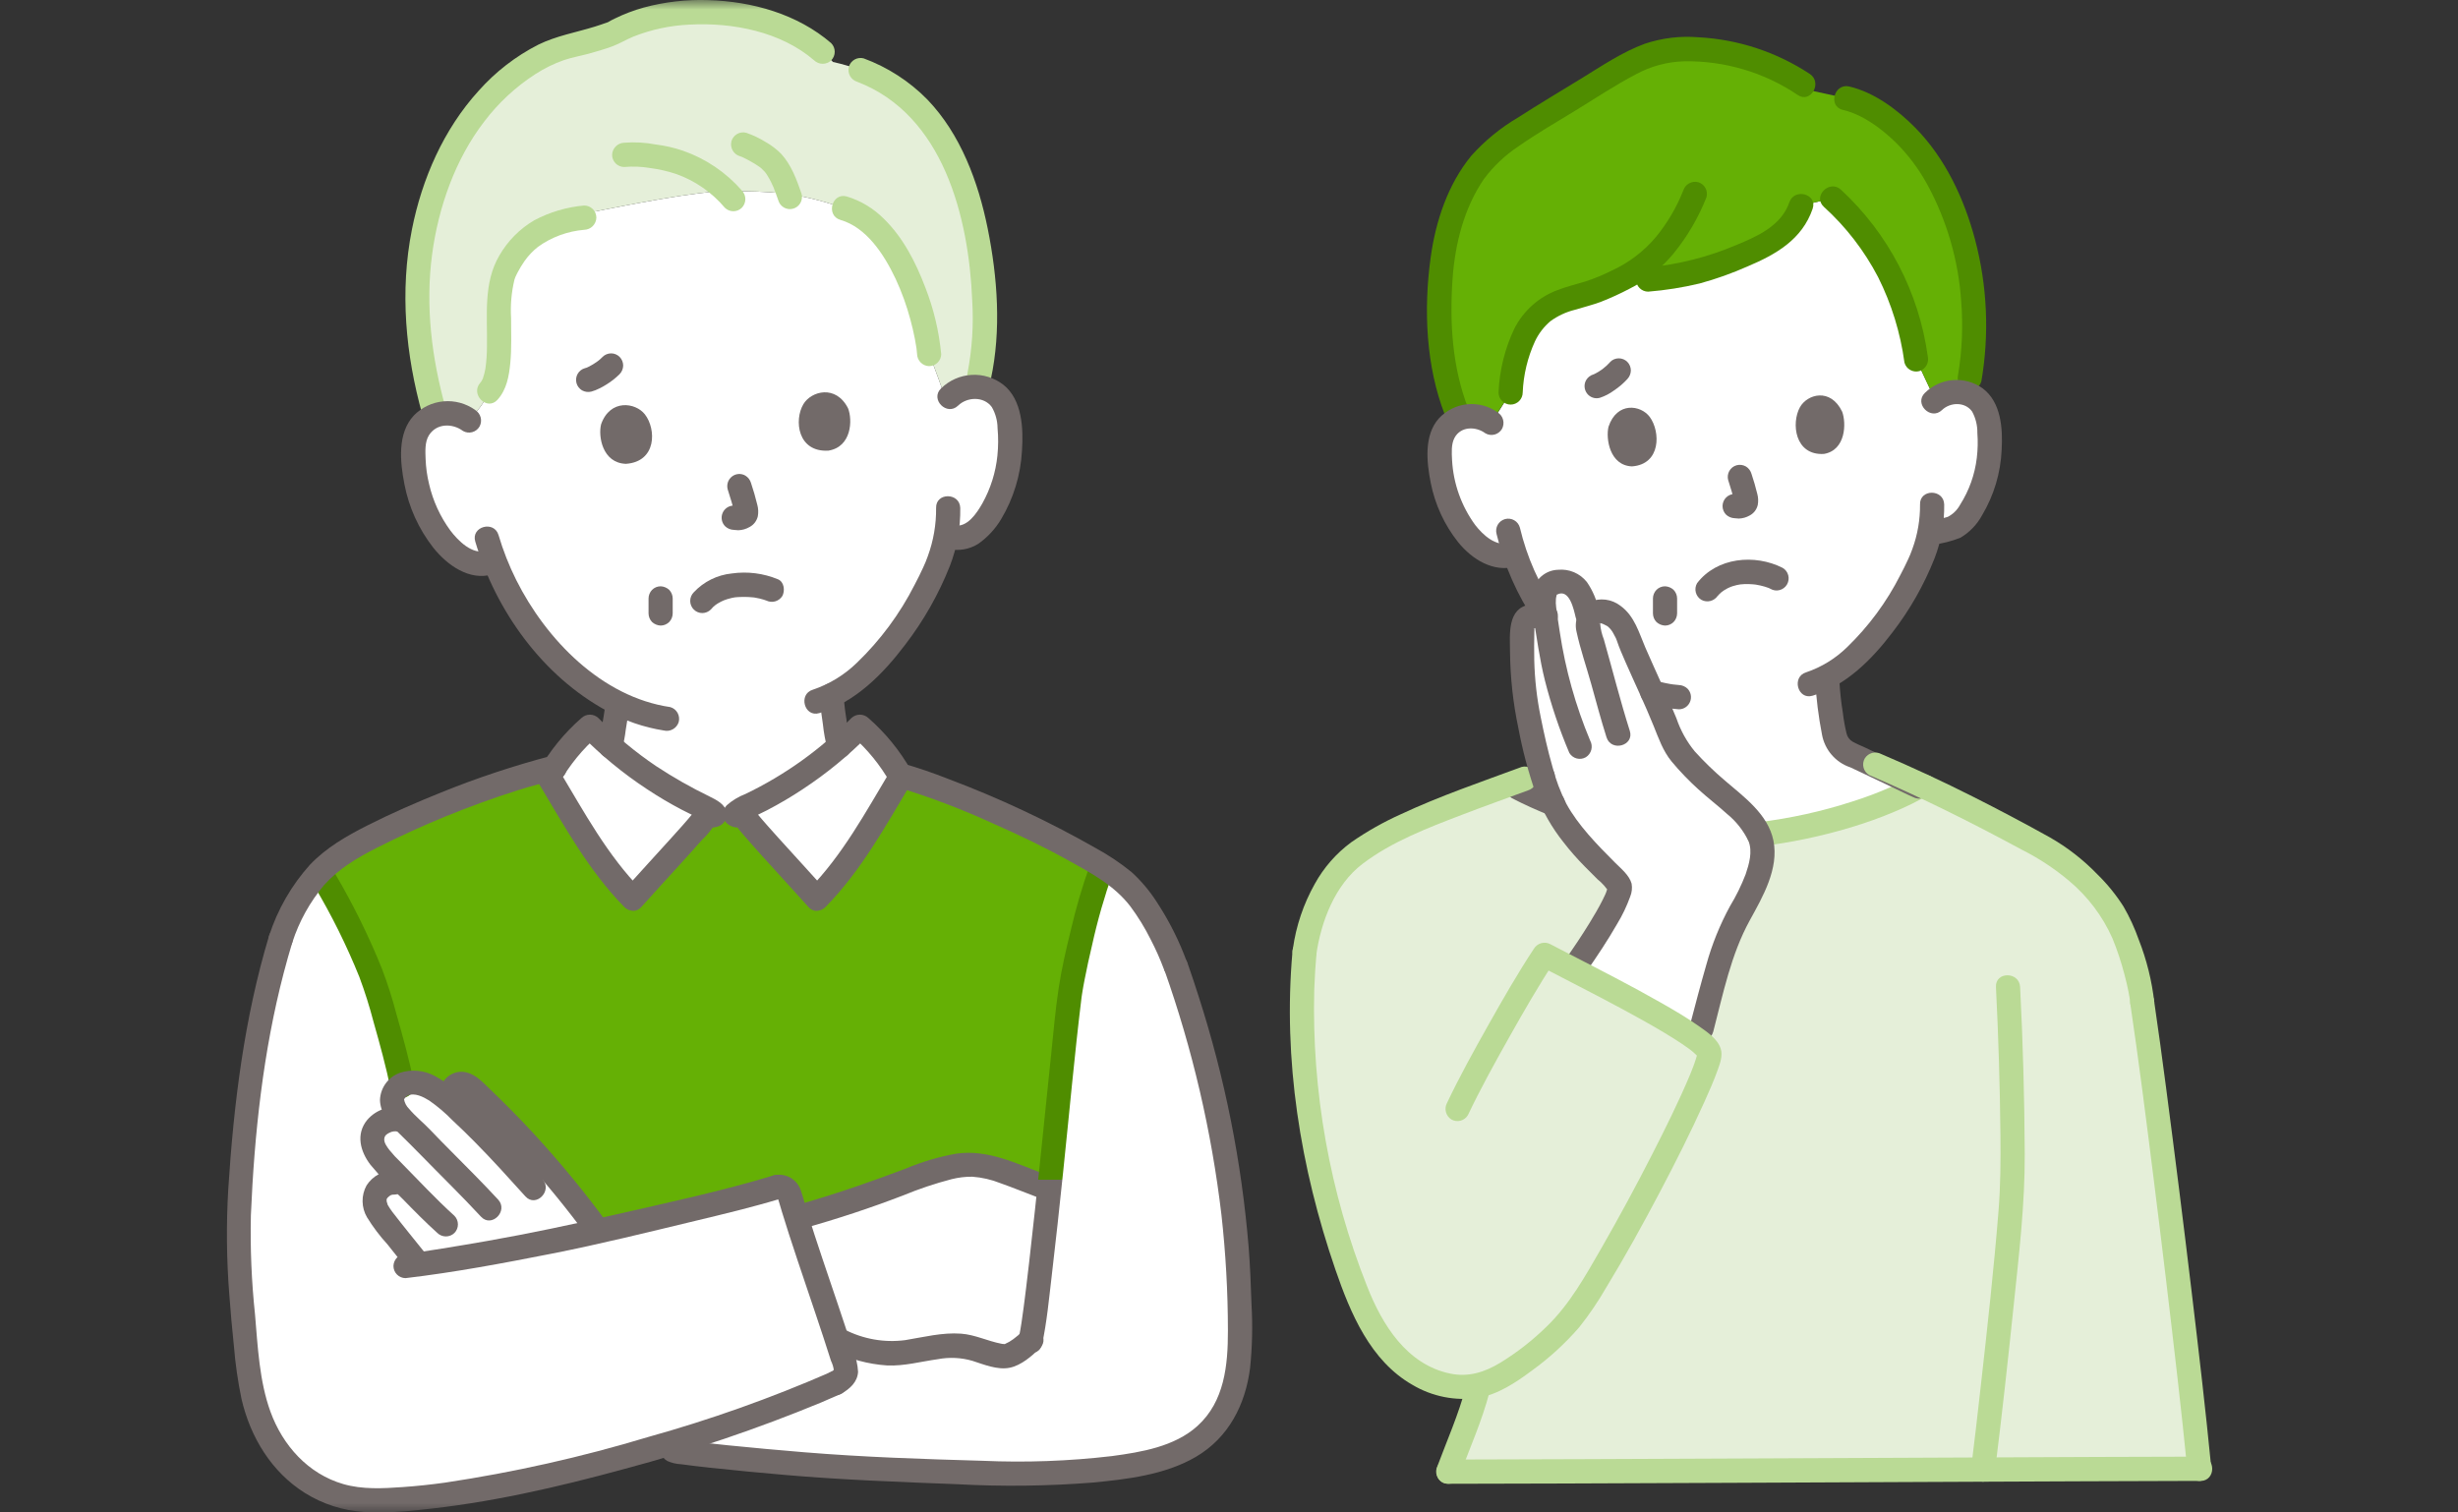 <svg width="130" height="80" viewBox="0 0 130 80" fill="none" xmlns="http://www.w3.org/2000/svg">
<rect x="0" y="0" width="130" height="80" fill="#333333" stroke="none"/>
<mask id="mask0_1621_24899" style="mask-type:alpha" maskUnits="userSpaceOnUse" x="0" y="0" width="130" height="80">
<path d="M0 0H130V80H0V0Z" fill="#D9D9D9"/>
</mask>
<g mask="url(#mask0_1621_24899)">
<path d="M29.538 41.088C30.206 40.876 31.067 40.555 31.148 40.524C32.38 40.078 32.332 39.282 32.486 38.392C32.561 37.973 32.619 37.582 32.666 37.177C31.366 36.491 30.192 35.587 29.194 34.504C27.873 33.097 26.839 31.445 26.149 29.64C25.354 30.073 24.722 29.693 24.228 29.348C23.677 28.935 23.221 28.409 22.891 27.803C22.197 26.607 21.843 25.242 21.869 23.858C21.862 23.505 21.929 23.155 22.065 22.829C22.186 22.593 22.358 22.386 22.569 22.224C22.779 22.063 23.023 21.951 23.282 21.896C23.535 21.843 23.795 21.841 24.048 21.893C24.3 21.944 24.54 22.047 24.751 22.194C25.247 21.802 25.63 21.284 25.859 20.693C27.184 19.39 25.196 14.89 27.809 12.719C28.768 11.951 29.909 11.446 31.121 11.254C33.035 10.877 36.886 10.09 38.553 10.106C40.593 10.125 42.152 10.131 44.62 11.011C47.517 11.889 48.959 16.473 49.14 18.723C49.14 18.723 49.578 19.817 49.932 20.872L50.066 21.161L50.223 21C50.416 20.809 50.647 20.662 50.9 20.569C51.154 20.476 51.425 20.44 51.694 20.462C51.959 20.482 52.215 20.561 52.444 20.694C52.674 20.826 52.871 21.009 53.021 21.229C53.199 21.534 53.31 21.872 53.349 22.223C53.552 23.592 53.377 24.991 52.843 26.267C52.594 26.911 52.209 27.493 51.716 27.973C51.541 28.168 51.316 28.311 51.066 28.387C50.816 28.463 50.551 28.47 50.297 28.406L50.008 28.337C49.917 28.792 49.808 29.179 49.755 29.384C49.388 30.63 47.087 35.253 43.979 36.78C44.021 37.331 44.095 37.879 44.187 38.426C44.337 39.277 44.289 40.038 45.469 40.465C45.522 40.486 46.439 40.911 47.109 41.248C47.109 41.248 44.112 46.679 37.96 46.679C31.808 46.679 29.538 41.088 29.538 41.088Z" fill="white"/>
<path d="M21.933 66.606L22.089 66.801L22.152 66.872C24.538 66.539 28.824 65.746 29.587 65.573C30.124 65.451 30.831 65.292 31.638 65.109L31.633 65.103C29.691 62.444 27.505 59.974 25.103 57.726C24.949 57.555 24.754 57.426 24.538 57.351C24.428 57.317 24.311 57.323 24.206 57.368C24.101 57.414 24.015 57.495 23.964 57.598L23.614 58.109L23.522 58.029C23.182 57.726 22.787 57.494 22.358 57.343C22.15 57.267 21.927 57.242 21.707 57.27C21.487 57.298 21.277 57.378 21.094 57.504C20.68 57.866 20.64 58.159 20.873 58.658C20.995 58.89 21.155 59.101 21.345 59.281L21.221 59.238C20.99 59.182 20.748 59.189 20.52 59.257C20.292 59.325 20.087 59.453 19.923 59.627C19.801 59.77 19.721 59.946 19.694 60.133C19.667 60.32 19.693 60.511 19.769 60.683C19.983 61.108 20.273 61.49 20.624 61.81C20.866 62.053 21.106 62.299 21.344 62.546L20.861 62.544C20.699 62.54 20.539 62.572 20.392 62.64C20.244 62.707 20.115 62.807 20.012 62.933C19.911 63.056 19.844 63.204 19.818 63.362C19.793 63.52 19.809 63.682 19.866 63.831C19.983 64.128 20.151 64.402 20.365 64.639L21.933 66.606Z" fill="white"/>
<path d="M44.185 73.16C41.24 74.438 38.217 75.529 35.135 76.427L35.617 76.725C35.883 76.891 43.977 77.637 45.842 77.681C50.467 77.791 55.272 78.297 59.857 77.502C61.782 77.166 63.883 76.552 64.958 74.277C65.745 72.611 65.597 70.224 65.51 67.855C65.326 62.918 64.265 57.093 62.168 51.082C61.731 49.904 60.551 47.312 58.959 46.25C58.744 46.106 58.525 45.965 58.303 45.826L58.249 45.966C57.521 48.114 56.967 50.318 56.592 52.555C56.309 54.546 55.024 68.449 54.509 70.897C54.34 71.057 53.649 71.686 53.207 71.732C52.735 71.781 51.468 71.301 51.186 71.236C50.34 71.041 48.858 71.382 47.873 71.533C46.608 71.727 45.393 71.396 44.253 70.834C44.43 71.374 44.589 71.873 44.719 72.304C44.843 72.717 44.568 72.948 44.186 73.16" fill="white"/>
<path d="M44.185 73.16C38.388 75.776 27.485 78.95 20.947 79.322C19.912 79.381 18.853 79.395 17.866 79.081C16.358 78.588 15.086 77.551 14.295 76.17C13.559 74.823 13.305 73.747 13.122 72.221C12.871 70.125 12.52 66.208 12.639 64.1C12.935 58.848 13.413 54.408 14.845 49.673C15.356 48.228 15.981 47.098 16.844 46.194L17.172 46.539C17.997 47.931 19.646 51.142 20.112 52.941C20.349 53.852 20.913 55.637 21.28 57.45L22.711 66.791C25.152 66.425 28.881 65.733 29.587 65.573C32.111 65 38.414 63.601 41.087 62.792C41.155 62.772 41.226 62.766 41.296 62.775C41.366 62.783 41.434 62.805 41.496 62.84C41.558 62.874 41.612 62.921 41.656 62.977C41.699 63.032 41.732 63.096 41.751 63.165C42.357 65.37 43.993 69.89 44.718 72.303C44.843 72.716 44.568 72.946 44.186 73.159" fill="white"/>
<path d="M51.907 14.021C51.754 12.703 51.474 11.402 51.072 10.138C49.871 6.463 47.816 4.115 44.052 3.277C41.52 0.397 35.759 -0.114 32.512 1.706C31.849 1.973 31.166 2.186 30.47 2.343C27.845 2.845 25.218 5.284 23.853 8.05C22.564 10.655 21.955 13.546 22.083 16.452C22.166 18.327 22.48 20.184 23.017 21.981C23.103 21.945 23.192 21.917 23.283 21.898C23.535 21.844 23.795 21.843 24.048 21.894C24.3 21.945 24.54 22.047 24.751 22.195C25.247 21.803 25.63 21.284 25.859 20.693C27.184 19.39 25.196 14.89 27.809 12.72C28.768 11.951 29.91 11.447 31.121 11.255C33.035 10.877 36.886 10.09 38.553 10.106C40.593 10.125 42.152 10.131 44.62 11.011C47.517 11.889 48.959 16.474 49.14 18.724C49.14 18.724 49.578 19.817 49.932 20.873L50.067 21.161L50.223 21C50.409 20.816 50.631 20.673 50.875 20.58C51.119 20.487 51.38 20.447 51.64 20.462C52.108 18.935 52.207 16.496 51.907 14.021Z" fill="#E5EFD9"/>
<path d="M43.209 47.521C45.084 45.626 46.284 43.361 47.645 41.094C47.082 40.089 46.349 39.19 45.479 38.438C43.773 40.166 41.781 41.583 39.592 42.624C39.333 42.734 39.092 42.882 38.876 43.062C38.817 43.16 39.32 43.101 39.374 43.202C39.775 43.726 40.204 44.229 40.658 44.708C41.53 45.678 42.623 46.865 43.209 47.521Z" fill="white"/>
<path d="M33.469 47.521C31.594 45.626 30.394 43.361 29.033 41.094C29.596 40.089 30.329 39.19 31.199 38.438C32.905 40.166 34.897 41.583 37.086 42.624C37.345 42.734 37.586 42.882 37.802 43.062C37.861 43.16 37.358 43.101 37.304 43.202C36.903 43.726 36.474 44.229 36.02 44.708C35.148 45.678 34.054 46.865 33.469 47.521Z" fill="white"/>
<path d="M80.33 41.518C80.701 41.379 82.535 40.794 83.77 40.398C84.411 40.195 84.892 40.041 84.917 40.033C86.049 39.625 86.006 38.893 86.146 38.076C86.173 37.924 86.195 37.782 86.215 37.642C86.283 37.183 86.319 36.764 86.348 36.237C84.981 35.592 83.751 34.685 82.73 33.566C82.73 33.566 82.224 33.031 81.673 32.453C81.015 31.478 80.494 30.416 80.126 29.298C79.387 29.604 78.773 29.267 78.342 28.964C77.831 28.581 77.407 28.092 77.101 27.529C76.457 26.419 76.128 25.152 76.151 23.867C76.145 23.54 76.207 23.214 76.334 22.912C76.447 22.692 76.606 22.5 76.802 22.35C76.998 22.2 77.224 22.096 77.465 22.046C77.71 21.994 77.964 21.995 78.209 22.05C78.454 22.105 78.683 22.212 78.883 22.365L79.895 20.762C79.932 20.013 80.07 19.273 80.307 18.562C80.535 17.683 81.053 16.908 81.777 16.364C82.676 15.745 83.835 15.668 84.827 15.213C85.187 15.048 85.569 14.875 85.94 14.682C86.611 14.753 87.167 14.789 87.167 14.789C88.717 14.684 90.239 14.323 91.672 13.72C93.24 13.07 94.722 12.495 95.254 10.876L96.916 10.489C99.415 12.763 100.86 15.639 101.342 19.014C101.342 19.014 102.15 20.73 102.346 21.149C102.7 20.846 103.16 20.697 103.624 20.734C103.869 20.753 104.107 20.827 104.32 20.95C104.533 21.073 104.716 21.243 104.856 21.447C105.02 21.73 105.124 22.044 105.159 22.37C105.347 23.642 105.184 24.94 104.688 26.125C104.456 26.722 104.099 27.262 103.641 27.708C103.257 28.059 102.523 28.083 102.022 28.207C101.946 28.559 101.862 28.852 101.82 29.018C101.486 30.15 99.43 34.289 96.635 35.791C96.664 36.545 96.745 37.297 96.877 38.04C97.019 38.858 96.975 39.589 98.106 39.999C98.18 40.026 101.388 41.56 101.502 41.607C101.502 41.607 98.355 47.689 90.369 47.689C88.286 47.72 86.237 47.157 84.46 46.065C82.684 44.972 81.251 43.396 80.33 41.518Z" fill="white"/>
<path d="M113.297 53.009C113.202 51.896 112.454 49.167 111.505 47.895C110.583 46.651 109.417 45.611 108.078 44.839C105.87 43.633 104.002 42.645 101.87 41.645C101.675 41.581 101.541 41.558 101.49 41.59C99.062 43.015 94.333 44.286 90.744 44.271C86.961 44.198 83.249 43.235 79.903 41.459C76.844 42.578 73.723 43.678 71.667 45.193C70.26 46.288 69.279 48.28 68.995 50.35C68.471 56.123 69.41 61.76 71.347 67.281C71.939 68.969 72.67 70.673 73.962 71.903C75.084 72.974 76.727 73.605 78.207 73.28C77.809 74.878 77.476 75.457 76.593 77.842C83.227 77.842 111.114 77.691 116.317 77.69C115.76 71.954 114.101 58.445 113.296 53.01" fill="#E5EFD9"/>
<path d="M83.34 51.09C83.8 50.423 85.629 47.778 85.679 46.911C85.605 46.744 85.495 46.595 85.358 46.474C84.176 45.275 83.461 44.662 82.652 43.383C81.834 42.402 81.213 39.934 80.749 37.47C80.524 36.082 80.446 34.674 80.514 33.269C80.502 33.102 80.556 32.938 80.664 32.811C80.773 32.684 80.927 32.605 81.092 32.592C81.092 32.592 81.394 32.562 81.73 32.557C81.635 32.173 81.623 31.773 81.694 31.384C81.719 31.246 81.783 31.119 81.878 31.017C81.973 30.914 82.095 30.842 82.23 30.807C82.43 30.756 82.64 30.757 82.84 30.809C83.04 30.861 83.224 30.964 83.375 31.106C83.673 31.513 83.871 31.986 83.951 32.486L84.042 32.693C84.103 32.599 84.183 32.52 84.276 32.46C84.37 32.4 84.475 32.361 84.585 32.345C85.573 32.303 86.025 33.4 86.149 33.773C86.45 34.677 87.589 36.904 88.341 38.915C88.471 39.2 88.62 39.476 88.789 39.739C89.547 40.645 90.397 41.469 91.325 42.198C92.056 42.79 93 43.705 93.178 44.631C93.24 45.149 93.185 45.675 93.017 46.168C92.71 47.303 91.806 48.519 91.369 49.61C91.023 50.475 90.305 53.215 89.998 54.391" fill="white"/>
<path d="M48.709 41.324C48.709 41.324 48.154 41.166 47.597 41.008C47.583 40.984 47.567 40.96 47.553 40.936C47.584 40.989 47.617 41.041 47.647 41.093C46.285 43.36 45.086 45.625 43.211 47.52C42.625 46.864 41.532 45.678 40.66 44.708C40.206 44.229 39.777 43.727 39.376 43.203C39.323 43.102 38.819 43.16 38.878 43.063H37.802C37.862 43.16 37.358 43.102 37.304 43.203C36.903 43.727 36.475 44.229 36.021 44.708C35.149 45.678 34.055 46.864 33.469 47.52C31.595 45.625 30.395 43.36 29.034 41.093C29.14 40.909 29.255 40.723 29.375 40.539C29.363 40.557 29.349 40.575 29.338 40.594C28.648 40.776 27.781 41.003 27.781 41.003C24.886 41.891 21.066 43.438 18.669 44.791C18.004 45.158 17.397 45.623 16.867 46.169L17.174 46.54C17.999 47.931 19.647 51.142 20.114 52.941C20.348 53.843 20.902 55.599 21.268 57.389C21.614 57.24 22.003 57.224 22.36 57.344C22.788 57.494 23.184 57.727 23.524 58.029C23.598 58.095 23.672 58.16 23.745 58.225C23.88 57.842 23.966 57.599 23.966 57.599C24.017 57.496 24.102 57.414 24.207 57.369C24.312 57.324 24.43 57.318 24.539 57.352C24.756 57.427 24.951 57.556 25.105 57.727C27.508 59.976 29.695 62.448 31.639 65.108C34.627 64.432 38.983 63.429 41.087 62.792C41.155 62.772 41.226 62.767 41.296 62.775C41.367 62.783 41.434 62.805 41.496 62.84C41.558 62.874 41.612 62.921 41.656 62.977C41.7 63.032 41.732 63.096 41.751 63.165C41.849 63.523 41.975 63.944 42.12 64.406L42.321 64.357C43.97 63.897 44.983 63.542 46.6 62.983C48.038 62.486 50.051 61.524 51.51 61.602C52.213 61.676 52.902 61.857 53.551 62.137C53.813 62.235 54.837 62.635 55.099 62.733L55.496 62.892C55.967 58.441 56.434 53.661 56.591 52.555C56.966 50.317 57.52 48.113 58.248 45.965L58.305 45.827C54.754 43.604 50.472 42.02 48.709 41.324Z" fill="#65B005"/>
<path d="M93.814 3.593C91.605 2.623 88.799 2.233 86.965 3.01C86.192 3.361 85.445 3.769 84.732 4.231L81.549 6.185C80.528 6.762 79.572 7.447 78.697 8.228C77.472 9.4 76.243 11.888 76.15 15.46C76.102 17.296 76.14 19.524 77.039 21.789L77.159 22.09C77.265 22.039 77.376 22.001 77.491 21.975C77.735 21.92 77.989 21.919 78.234 21.971C78.478 22.023 78.709 22.128 78.91 22.279L79.895 20.761C79.932 20.012 80.071 19.272 80.307 18.561C80.535 17.682 81.053 16.907 81.777 16.363C82.676 15.744 83.836 15.667 84.827 15.212C85.187 15.047 85.569 14.874 85.941 14.681C86.612 14.752 87.167 14.788 87.167 14.788C88.717 14.683 90.239 14.322 91.671 13.72C93.24 13.07 94.721 12.495 95.254 10.876L96.915 10.489C99.415 12.763 100.859 15.639 101.341 19.013L102.231 20.908C102.408 20.729 102.62 20.591 102.855 20.502C103.089 20.414 103.339 20.377 103.589 20.395C103.761 20.408 103.93 20.447 104.09 20.51C104.143 20.2 104.178 20.005 104.178 20.005C105.057 15.011 103.427 9.473 100.449 6.832C99.71 6.178 98.601 5.405 97.638 5.195L95.908 4.818L95.405 4.47C94.904 4.128 94.371 3.834 93.814 3.593Z" fill="#65B005"/>
<path d="M77.656 21.615C76.809 19.446 76.663 17.085 76.822 14.779C76.948 12.928 77.424 11.016 78.481 9.471C78.982 8.798 79.594 8.217 80.291 7.753C81.276 7.061 82.326 6.459 83.352 5.829C84.399 5.187 85.432 4.501 86.52 3.93C87.308 3.501 88.185 3.265 89.081 3.242C91.214 3.208 93.308 3.829 95.08 5.024C95.762 5.49 96.401 4.377 95.725 3.915C93.968 2.755 91.938 2.085 89.84 1.972C88.873 1.891 87.901 2.008 86.981 2.317C85.79 2.757 84.717 3.487 83.639 4.148C82.518 4.836 81.385 5.508 80.279 6.22C79.358 6.762 78.526 7.444 77.813 8.241C76.575 9.753 75.931 11.694 75.666 13.613C75.287 16.355 75.409 19.36 76.422 21.956C76.471 22.118 76.58 22.254 76.726 22.338C76.873 22.421 77.045 22.445 77.208 22.405C77.371 22.358 77.509 22.25 77.592 22.102C77.676 21.954 77.698 21.779 77.654 21.615L77.656 21.615Z" fill="#4F8D00"/>
<path d="M97.467 5.813C98.503 6.058 99.451 6.759 100.212 7.486C100.892 8.15 101.47 8.913 101.927 9.749C102.966 11.658 103.58 13.771 103.725 15.942C103.829 17.24 103.773 18.546 103.559 19.831C103.519 19.995 103.542 20.168 103.625 20.315C103.708 20.462 103.844 20.571 104.005 20.621C104.168 20.665 104.342 20.642 104.489 20.558C104.636 20.474 104.744 20.336 104.791 20.172C105.22 17.674 105.105 15.111 104.455 12.662C103.881 10.503 102.876 8.361 101.298 6.758C100.358 5.803 99.126 4.885 97.806 4.575C97.008 4.388 96.665 5.625 97.467 5.813Z" fill="#4F8D00"/>
<path d="M96.462 10.941C97.63 12 98.602 13.259 99.331 14.66C100.041 16.079 100.512 17.607 100.724 19.181C100.77 19.345 100.878 19.484 101.025 19.567C101.172 19.651 101.346 19.674 101.51 19.63C101.67 19.581 101.807 19.471 101.89 19.324C101.973 19.177 101.996 19.004 101.956 18.84C101.488 15.458 99.865 12.345 97.365 10.034C96.759 9.477 95.852 10.382 96.462 10.941Z" fill="#4F8D00"/>
<path d="M94.635 10.703C94.206 11.947 92.945 12.498 91.821 12.965C90.338 13.594 88.769 13.991 87.166 14.143C86.998 14.147 86.838 14.216 86.719 14.335C86.6 14.455 86.532 14.616 86.527 14.785C86.528 14.955 86.596 15.117 86.716 15.238C86.835 15.358 86.997 15.426 87.166 15.427C88.086 15.353 88.998 15.208 89.896 14.993C90.763 14.756 91.611 14.454 92.433 14.089C93.929 13.457 95.308 12.671 95.867 11.044C96.136 10.262 94.903 9.925 94.635 10.703H94.635Z" fill="#4F8D00"/>
<path d="M89.022 10.086C88.671 10.972 88.184 11.798 87.581 12.534C86.933 13.304 86.122 13.918 85.206 14.33C84.764 14.552 84.306 14.74 83.835 14.892C83.347 15.04 82.85 15.159 82.373 15.345C81.392 15.709 80.582 16.429 80.101 17.363C79.593 18.425 79.305 19.58 79.256 20.758C79.256 20.928 79.323 21.091 79.443 21.212C79.563 21.332 79.725 21.4 79.895 21.4C80.064 21.4 80.227 21.332 80.347 21.212C80.466 21.091 80.534 20.928 80.534 20.758C80.573 19.824 80.793 18.907 81.181 18.058C81.374 17.647 81.653 17.282 81.999 16.989C82.384 16.709 82.818 16.506 83.279 16.39C83.751 16.246 84.232 16.131 84.694 15.955C85.193 15.759 85.682 15.535 86.158 15.286C87.069 14.832 87.874 14.188 88.52 13.398C89.248 12.504 89.834 11.501 90.255 10.426C90.299 10.262 90.277 10.087 90.194 9.939C90.11 9.791 89.972 9.682 89.809 9.636C89.646 9.595 89.473 9.618 89.327 9.702C89.18 9.785 89.072 9.922 89.023 10.085L89.022 10.086Z" fill="#4F8D00"/>
<path d="M102.71 21.688C103.144 21.268 103.934 21.243 104.304 21.771C104.492 22.118 104.587 22.508 104.58 22.903C104.613 23.342 104.603 23.784 104.55 24.22C104.446 25.1 104.145 25.944 103.671 26.691C103.523 26.968 103.295 27.194 103.017 27.338C102.658 27.444 102.291 27.522 101.92 27.572C101.116 27.74 101.456 28.979 102.26 28.81C102.745 28.746 103.221 28.624 103.678 28.446C104.165 28.159 104.566 27.744 104.835 27.244C105.457 26.199 105.811 25.014 105.864 23.797C105.929 22.667 105.838 21.269 104.858 20.54C104.402 20.214 103.847 20.06 103.289 20.104C102.731 20.147 102.207 20.387 101.807 20.779C101.213 21.354 102.117 22.261 102.71 21.688H102.71Z" fill="#726A69"/>
<path d="M101.548 26.682C101.555 27.485 101.418 28.283 101.142 29.037C101.109 29.129 101.073 29.219 101.038 29.31C100.974 29.47 101.051 29.285 101.008 29.381C100.979 29.446 100.95 29.512 100.921 29.577C100.791 29.861 100.652 30.141 100.505 30.417C99.784 31.841 98.829 33.133 97.682 34.24C97.07 34.837 96.334 35.288 95.526 35.561C94.74 35.798 95.075 37.038 95.865 36.799C97.637 36.264 99.002 34.882 100.096 33.441C101.015 32.248 101.763 30.93 102.317 29.528C102.667 28.621 102.84 27.655 102.826 26.682C102.803 25.858 101.525 25.854 101.548 26.682Z" fill="#726A69"/>
<path d="M79.206 21.81C78.736 21.475 78.16 21.324 77.587 21.384C77.014 21.445 76.482 21.713 76.092 22.139C75.303 23.033 75.453 24.445 75.668 25.532C75.893 26.684 76.392 27.764 77.121 28.681C77.853 29.584 78.981 30.296 80.17 29.965C80.962 29.745 80.625 28.505 79.831 28.727C79.112 28.928 78.436 28.302 78.025 27.774C77.29 26.771 76.864 25.574 76.797 24.33C76.78 23.954 76.744 23.495 76.93 23.153C77.265 22.538 78.06 22.547 78.562 22.92C78.708 23.005 78.882 23.029 79.046 22.985C79.209 22.942 79.349 22.836 79.436 22.69C79.517 22.542 79.539 22.368 79.496 22.204C79.454 22.041 79.35 21.9 79.206 21.811L79.206 21.81Z" fill="#726A69"/>
<path d="M79.152 28.247C79.552 29.911 80.248 31.488 81.208 32.902C81.296 33.046 81.437 33.15 81.599 33.193C81.762 33.236 81.935 33.214 82.082 33.133C82.227 33.046 82.333 32.905 82.376 32.741C82.418 32.576 82.395 32.401 82.311 32.254C81.406 30.937 80.753 29.463 80.384 27.906C80.339 27.741 80.231 27.602 80.084 27.518C79.936 27.434 79.762 27.412 79.598 27.457C79.435 27.503 79.296 27.611 79.212 27.759C79.129 27.907 79.107 28.083 79.152 28.247V28.247Z" fill="#726A69"/>
<path d="M88.792 36.234C88.658 36.224 88.525 36.21 88.391 36.192L88.561 36.215C88.222 36.167 87.886 36.096 87.557 36.001C87.391 35.957 87.214 35.98 87.064 36.065C86.918 36.151 86.812 36.292 86.769 36.457C86.726 36.622 86.75 36.797 86.835 36.944C86.922 37.086 87.058 37.191 87.217 37.238C87.731 37.385 88.259 37.479 88.792 37.518C88.919 37.518 89.043 37.481 89.148 37.41C89.254 37.34 89.336 37.239 89.384 37.122C89.433 37.004 89.445 36.875 89.421 36.75C89.396 36.625 89.335 36.511 89.245 36.421C89.121 36.306 88.961 36.24 88.792 36.234Z" fill="#726A69"/>
<path d="M101.944 40.998C101.773 40.951 101.595 40.941 101.42 40.971C101.246 41 101.08 41.067 100.934 41.167C100.638 41.33 100.334 41.479 100.027 41.619C99.35 41.919 98.657 42.18 97.95 42.401C96.342 42.921 94.688 43.286 93.01 43.49C92.842 43.495 92.683 43.565 92.564 43.684C92.445 43.803 92.376 43.964 92.371 44.132C92.372 44.302 92.44 44.465 92.559 44.585C92.679 44.706 92.841 44.774 93.01 44.775C94.689 44.579 96.347 44.233 97.965 43.741C98.691 43.519 99.407 43.266 100.108 42.972C100.443 42.831 100.775 42.686 101.101 42.525C101.236 42.458 101.369 42.389 101.502 42.318C101.579 42.281 101.655 42.239 101.728 42.193C101.946 42.035 101.291 42.154 101.603 42.236C102.4 42.445 102.739 41.207 101.943 40.998H101.944Z" fill="#BADA95"/>
<path d="M82.299 41.889C82.168 41.836 82.037 41.782 81.906 41.727L82.058 41.792C81.567 41.583 81.083 41.358 80.61 41.111C80.537 41.069 80.457 41.041 80.374 41.029C80.291 41.018 80.207 41.023 80.125 41.044C80.044 41.066 79.968 41.103 79.901 41.154C79.834 41.205 79.778 41.269 79.736 41.342C79.693 41.414 79.666 41.495 79.654 41.578C79.643 41.662 79.648 41.747 79.669 41.828C79.691 41.91 79.728 41.987 79.778 42.054C79.829 42.121 79.892 42.178 79.965 42.22C80.613 42.558 81.282 42.855 81.96 43.128C82.042 43.15 82.128 43.156 82.212 43.145C82.297 43.134 82.378 43.106 82.452 43.063C82.598 42.977 82.704 42.836 82.748 42.671C82.79 42.507 82.767 42.331 82.681 42.184C82.59 42.047 82.455 41.943 82.299 41.89V41.889Z" fill="#726A69"/>
<path d="M96.002 35.964C96.056 36.938 96.177 37.906 96.364 38.863C96.437 39.257 96.613 39.624 96.874 39.926C97.135 40.229 97.471 40.456 97.848 40.584C98.082 40.678 97.682 40.502 97.848 40.582C97.908 40.611 97.969 40.639 98.028 40.667C98.218 40.756 98.407 40.845 98.595 40.934C99.107 41.177 99.618 41.42 100.13 41.664C100.479 41.83 100.825 42.008 101.18 42.16C101.327 42.241 101.5 42.262 101.662 42.219C101.825 42.176 101.965 42.073 102.054 41.93C102.138 41.782 102.162 41.608 102.119 41.443C102.076 41.279 101.97 41.138 101.825 41.051C101.071 40.728 100.339 40.347 99.598 39.995C99.239 39.825 98.881 39.65 98.519 39.484C98.332 39.411 98.15 39.324 97.975 39.226C97.894 39.178 97.825 39.114 97.77 39.037C97.715 38.961 97.677 38.873 97.658 38.781C97.573 38.427 97.508 38.067 97.466 37.705C97.371 37.129 97.31 36.547 97.281 35.964C97.277 35.794 97.209 35.633 97.09 35.513C96.971 35.394 96.81 35.325 96.642 35.321C96.473 35.323 96.311 35.391 96.192 35.511C96.072 35.631 96.004 35.794 96.003 35.964L96.002 35.964Z" fill="#726A69"/>
<path d="M81.433 40.474C81.008 40.613 80.581 40.744 80.16 40.899C80.002 40.948 79.866 41.052 79.779 41.194C79.693 41.341 79.669 41.516 79.712 41.681C79.755 41.845 79.862 41.986 80.008 42.072C80.081 42.116 80.163 42.144 80.247 42.155C80.332 42.166 80.418 42.16 80.5 42.137C80.919 41.982 81.348 41.85 81.772 41.711C81.932 41.664 82.068 41.559 82.154 41.417C82.24 41.267 82.263 41.089 82.219 40.922C82.197 40.841 82.159 40.765 82.107 40.698C82.055 40.632 81.991 40.576 81.918 40.534C81.845 40.493 81.765 40.466 81.682 40.456C81.598 40.445 81.514 40.451 81.433 40.474Z" fill="#726A69"/>
<path d="M98.853 40.994C101.604 42.174 104.278 43.509 106.911 44.934C107.821 45.39 108.675 45.953 109.454 46.611C110.428 47.432 111.204 48.464 111.723 49.63C111.976 50.248 112.187 50.882 112.355 51.527C112.435 51.822 112.505 52.118 112.565 52.417C112.588 52.534 112.609 52.651 112.629 52.768C112.627 52.756 112.658 52.968 112.645 52.87C112.636 52.803 112.657 52.989 112.659 53.009C112.664 53.178 112.732 53.339 112.851 53.458C112.97 53.578 113.13 53.647 113.298 53.651C113.467 53.65 113.629 53.582 113.748 53.462C113.868 53.342 113.936 53.179 113.937 53.009C113.809 51.878 113.534 50.768 113.118 49.709C112.905 49.102 112.636 48.516 112.314 47.958C111.92 47.337 111.456 46.764 110.93 46.251C110.185 45.477 109.333 44.815 108.401 44.285C107.07 43.545 105.725 42.833 104.364 42.147C102.767 41.341 101.145 40.587 99.499 39.885C99.351 39.805 99.179 39.784 99.016 39.826C98.854 39.869 98.714 39.972 98.625 40.115C98.54 40.263 98.517 40.438 98.56 40.602C98.603 40.766 98.709 40.907 98.854 40.994H98.853Z" fill="#BADA95"/>
<path d="M69.612 50.521C69.864 48.757 70.595 46.812 72.056 45.698C73.596 44.523 75.507 43.793 77.298 43.107C78.466 42.658 79.645 42.239 80.819 41.805C80.98 41.756 81.115 41.647 81.199 41.5C81.282 41.353 81.305 41.179 81.265 41.016C81.219 40.852 81.11 40.713 80.963 40.63C80.816 40.545 80.642 40.523 80.479 40.567C78.332 41.36 76.157 42.101 74.08 43.072C73.164 43.484 72.287 43.98 71.461 44.554C70.668 45.14 70.01 45.892 69.534 46.758C68.939 47.816 68.548 48.977 68.38 50.18C68.34 50.344 68.365 50.517 68.447 50.663C68.53 50.81 68.666 50.92 68.826 50.97C68.989 51.014 69.163 50.992 69.31 50.907C69.457 50.824 69.566 50.685 69.612 50.521Z" fill="#BADA95"/>
<path d="M77.538 73.317C77.148 74.811 76.513 76.227 75.977 77.671C75.933 77.835 75.956 78.01 76.039 78.158C76.123 78.306 76.261 78.415 76.423 78.461C76.587 78.502 76.76 78.479 76.906 78.396C77.052 78.312 77.161 78.175 77.209 78.013C77.745 76.568 78.38 75.153 78.77 73.659C78.792 73.578 78.799 73.493 78.788 73.409C78.778 73.325 78.751 73.244 78.71 73.171C78.668 73.097 78.613 73.033 78.547 72.981C78.48 72.929 78.405 72.891 78.324 72.869C78.243 72.846 78.158 72.84 78.075 72.851C77.992 72.861 77.911 72.888 77.838 72.93C77.765 72.971 77.701 73.027 77.65 73.093C77.598 73.16 77.56 73.236 77.538 73.317Z" fill="#BADA95"/>
<path d="M105.563 52.206C105.695 54.819 105.774 57.434 105.8 60.05C105.813 61.397 105.806 62.722 105.698 64.064C105.45 67.151 105.107 70.233 104.761 73.311C104.595 74.785 104.427 76.259 104.242 77.731C104.243 77.901 104.311 78.064 104.43 78.185C104.55 78.305 104.712 78.373 104.881 78.374C105.049 78.37 105.209 78.301 105.328 78.181C105.447 78.061 105.516 77.9 105.52 77.731C105.885 74.82 106.204 71.901 106.508 68.982C106.782 66.344 107.096 63.702 107.085 61.047C107.072 58.098 106.99 55.151 106.841 52.206C106.8 51.383 105.522 51.378 105.563 52.206V52.206Z" fill="#BADA95"/>
<path d="M112.681 53.181C113.127 56.195 113.499 59.137 113.881 62.174C114.333 65.77 114.765 69.37 115.175 72.971C115.352 74.543 115.525 76.116 115.679 77.69C115.683 77.859 115.752 78.02 115.871 78.139C115.99 78.259 116.15 78.328 116.318 78.332C116.487 78.331 116.648 78.263 116.768 78.143C116.888 78.023 116.955 77.86 116.956 77.69C116.652 74.56 116.283 71.435 115.911 68.312C115.482 64.717 115.032 61.125 114.561 57.535C114.354 55.969 114.144 54.403 113.913 52.84C113.867 52.676 113.759 52.537 113.612 52.453C113.465 52.369 113.291 52.347 113.128 52.391C112.967 52.439 112.831 52.549 112.748 52.696C112.664 52.843 112.641 53.017 112.682 53.181L112.681 53.181Z" fill="#BADA95"/>
<path d="M76.593 78.484C78.605 78.484 80.616 78.479 82.628 78.469C85.6 78.458 88.573 78.446 91.545 78.433L101.388 78.389C104.33 78.376 107.272 78.363 110.214 78.351C112.134 78.343 114.053 78.337 115.973 78.332H116.383C117.206 78.332 117.207 77.048 116.383 77.048C114.626 77.048 112.87 77.056 111.114 77.063C108.273 77.074 105.431 77.086 102.59 77.1L92.77 77.143C89.712 77.157 86.654 77.169 83.596 77.181C81.438 77.189 79.279 77.195 77.12 77.2H76.594C75.772 77.2 75.77 78.484 76.594 78.484H76.593Z" fill="#BADA95"/>
<path d="M80.923 31.975C79.698 32.162 79.858 33.574 79.863 34.487C79.876 35.842 80.024 37.191 80.305 38.517C80.527 39.703 80.839 40.87 81.237 42.009C81.589 42.925 82.079 43.782 82.69 44.549C83.038 44.999 83.414 45.427 83.814 45.831C84.035 46.058 84.261 46.28 84.485 46.504C84.741 46.708 84.959 46.956 85.129 47.236L85.042 46.911C85.034 47 85.042 46.874 85.049 46.856C85.038 46.892 85.029 46.928 85.023 46.965C84.999 47.04 84.977 47.114 84.951 47.187C84.937 47.224 84.924 47.26 84.908 47.296C84.935 47.23 84.916 47.277 84.899 47.314C84.856 47.407 84.813 47.499 84.766 47.591C84.555 48.013 84.315 48.42 84.068 48.822C83.661 49.483 83.228 50.128 82.787 50.766C82.703 50.914 82.68 51.088 82.723 51.253C82.766 51.417 82.871 51.558 83.016 51.645C83.163 51.727 83.336 51.75 83.499 51.707C83.662 51.664 83.802 51.559 83.89 51.414C84.462 50.587 85.025 49.749 85.525 48.875C85.805 48.417 86.036 47.932 86.218 47.427C86.307 47.21 86.334 46.972 86.294 46.741C86.171 46.293 85.74 45.951 85.426 45.637C84.464 44.674 83.456 43.643 82.842 42.513C82.525 41.885 82.277 41.225 82.103 40.543C81.857 39.681 81.661 38.804 81.485 37.926C81.283 36.941 81.17 35.939 81.145 34.934C81.134 34.422 81.138 33.91 81.149 33.399C81.149 33.334 81.153 33.271 81.155 33.206C81.148 33.407 81.136 33.228 81.166 33.195L81.141 33.246C81.178 33.185 81.178 33.179 81.141 33.229C81.135 33.236 81.127 33.241 81.119 33.244C81.11 33.248 81.101 33.249 81.092 33.248C81.147 33.23 81.203 33.218 81.261 33.213C81.424 33.167 81.562 33.058 81.645 32.91C81.729 32.762 81.751 32.587 81.707 32.423C81.658 32.261 81.55 32.124 81.403 32.041C81.257 31.957 81.084 31.934 80.921 31.975H80.923Z" fill="#726A69"/>
<path d="M86.198 38.658C85.692 37.062 85.282 35.432 84.825 33.82C84.721 33.558 84.656 33.282 84.631 33C84.626 33.088 84.668 32.963 84.616 33.01C84.797 32.849 84.576 33.025 84.584 32.987C84.607 32.882 85.025 33.131 85.015 33.122C85.148 33.228 85.257 33.362 85.334 33.514C85.377 33.587 85.414 33.663 85.453 33.738C85.47 33.772 85.485 33.807 85.5 33.842C85.441 33.705 85.5 33.848 85.508 33.871C85.638 34.262 85.805 34.641 85.97 35.019C86.463 36.142 86.995 37.252 87.455 38.39C87.721 39.048 87.95 39.72 88.406 40.275C88.841 40.798 89.313 41.289 89.817 41.745C90.307 42.194 90.838 42.595 91.329 43.042C91.815 43.434 92.207 43.93 92.478 44.493C92.697 45.049 92.508 45.701 92.326 46.24C92.101 46.827 91.824 47.392 91.498 47.929C90.965 48.908 90.545 49.945 90.247 51.021C89.941 52.082 89.66 53.151 89.381 54.219C89.173 55.02 90.405 55.361 90.613 54.561C91.132 52.57 91.547 50.489 92.546 48.676C93.232 47.43 94.095 45.945 93.793 44.459C93.51 43.068 92.234 42.15 91.227 41.287C90.661 40.806 90.127 40.289 89.628 39.738C89.205 39.22 88.879 38.63 88.664 37.995C88.151 36.732 87.564 35.504 87.021 34.254C86.691 33.493 86.458 32.587 85.704 32.043C85.474 31.866 85.202 31.754 84.915 31.718C84.628 31.683 84.337 31.725 84.072 31.841C83.8 31.991 83.585 32.227 83.461 32.513C83.336 32.798 83.308 33.117 83.382 33.42C83.583 34.349 83.904 35.269 84.159 36.185C84.421 37.124 84.671 38.069 84.966 38.998C85.214 39.783 86.448 39.448 86.198 38.657V38.658Z" fill="#726A69"/>
<path d="M84.102 39.174C83.331 37.335 82.791 35.405 82.495 33.431C82.43 32.998 82.358 32.562 82.304 32.128C82.282 31.977 82.278 31.825 82.291 31.673C82.297 31.614 82.309 31.555 82.326 31.498C82.352 31.41 82.302 31.475 82.35 31.45C83.008 31.109 83.239 32.252 83.335 32.657C83.527 33.46 84.76 33.12 84.567 32.316C84.462 31.765 84.244 31.243 83.926 30.783C83.745 30.557 83.511 30.38 83.246 30.267C82.98 30.155 82.691 30.11 82.404 30.138C82.117 30.146 81.839 30.242 81.608 30.413C81.377 30.585 81.204 30.823 81.113 31.097C80.984 31.593 80.978 32.113 81.095 32.611C81.279 33.748 81.429 34.877 81.709 35.996C82.041 37.303 82.472 38.582 82.998 39.822C83.085 39.968 83.225 40.075 83.388 40.118C83.552 40.161 83.726 40.138 83.873 40.053C84.016 39.964 84.119 39.823 84.162 39.659C84.204 39.496 84.183 39.322 84.102 39.174L84.102 39.174Z" fill="#726A69"/>
<path d="M68.356 50.35C67.85 56.044 68.774 61.766 70.626 67.15C71.424 69.468 72.473 71.974 74.698 73.248C75.746 73.872 76.975 74.115 78.179 73.937C79.225 73.761 80.177 73.123 81.014 72.5C81.935 71.835 82.776 71.066 83.521 70.207C84.058 69.531 84.543 68.816 84.972 68.066C85.969 66.428 86.896 64.746 87.79 63.049C88.615 61.483 89.413 59.901 90.142 58.286C90.397 57.719 90.65 57.148 90.858 56.562C90.978 56.225 91.12 55.83 91.007 55.473C90.84 54.945 90.271 54.574 89.847 54.274C89.213 53.825 88.54 53.433 87.866 53.049C86.262 52.135 84.616 51.295 82.976 50.45C82.651 50.283 82.328 50.115 82.004 49.946C81.857 49.865 81.684 49.843 81.521 49.886C81.359 49.929 81.219 50.033 81.13 50.176C80.27 51.478 79.493 52.837 78.728 54.196C77.962 55.556 77.204 56.925 76.533 58.334C76.452 58.482 76.43 58.656 76.473 58.819C76.516 58.983 76.619 59.124 76.762 59.213C76.909 59.297 77.082 59.321 77.246 59.278C77.409 59.234 77.55 59.129 77.636 58.983C78.307 57.573 79.066 56.204 79.831 54.844C80.596 53.485 81.375 52.127 82.233 50.825L81.359 51.055C82.839 51.829 84.331 52.58 85.801 53.373C86.559 53.782 87.313 54.198 88.051 54.642C88.359 54.827 88.663 55.017 88.961 55.217C89.087 55.302 89.212 55.388 89.334 55.478C89.368 55.503 89.526 55.626 89.405 55.53C89.452 55.568 89.499 55.606 89.545 55.645C89.624 55.712 89.695 55.785 89.769 55.856C89.81 55.895 89.886 56.019 89.767 55.843C89.79 55.873 89.809 55.905 89.826 55.938C89.773 55.81 89.82 55.88 89.781 55.796C89.751 55.731 89.771 55.7 89.771 55.764C89.771 55.878 89.818 55.603 89.783 55.683C89.774 55.715 89.767 55.748 89.762 55.782C89.713 55.955 89.661 56.125 89.599 56.294C89.562 56.396 89.523 56.497 89.483 56.597C89.46 56.657 89.436 56.716 89.412 56.776C89.395 56.817 89.312 57.016 89.368 56.885C88.764 58.315 88.07 59.708 87.365 61.089C86.513 62.759 85.62 64.407 84.687 66.034C83.849 67.486 83.029 68.975 81.817 70.151C81.067 70.888 80.237 71.537 79.341 72.085C78.518 72.582 77.666 72.855 76.7 72.655C74.406 72.178 73.106 70.082 72.304 68.039C70.325 63.059 69.374 57.728 69.508 52.367C69.531 51.694 69.573 51.022 69.633 50.35C69.632 50.18 69.564 50.018 69.445 49.898C69.325 49.777 69.163 49.709 68.994 49.708C68.826 49.712 68.665 49.78 68.546 49.9C68.427 50.02 68.359 50.181 68.355 50.35L68.356 50.35Z" fill="#BADA95"/>
<path d="M91.403 25.4C91.466 25.591 91.525 25.783 91.581 25.976C91.647 26.177 91.699 26.383 91.735 26.592L91.712 26.421C91.717 26.461 91.717 26.502 91.712 26.542L91.735 26.372C91.732 26.39 91.727 26.408 91.721 26.425L91.785 26.272C91.778 26.288 91.769 26.304 91.759 26.319L91.859 26.189C91.851 26.199 91.842 26.208 91.832 26.216L91.962 26.115C91.92 26.145 91.875 26.171 91.829 26.191L91.981 26.126C91.936 26.145 91.888 26.158 91.84 26.166L92.01 26.142C91.921 26.145 91.831 26.14 91.743 26.128C91.574 26.128 91.411 26.195 91.291 26.315C91.231 26.375 91.184 26.445 91.152 26.523C91.12 26.601 91.103 26.685 91.103 26.769C91.103 26.854 91.12 26.937 91.152 27.015C91.184 27.093 91.231 27.164 91.291 27.224C91.415 27.338 91.575 27.404 91.743 27.411C91.817 27.421 91.89 27.427 91.964 27.429C92.167 27.422 92.366 27.366 92.542 27.264C92.648 27.208 92.74 27.129 92.813 27.034C92.886 26.938 92.938 26.828 92.965 26.711C93.001 26.517 92.993 26.317 92.941 26.126C92.855 25.765 92.749 25.41 92.632 25.058C92.585 24.898 92.481 24.761 92.34 24.674C92.19 24.588 92.013 24.564 91.847 24.609C91.766 24.631 91.691 24.67 91.624 24.721C91.558 24.773 91.503 24.838 91.461 24.911C91.42 24.984 91.393 25.065 91.383 25.149C91.373 25.233 91.379 25.318 91.401 25.399L91.403 25.4Z" fill="#726A69"/>
<path d="M85.071 22.575C84.921 23.207 85.136 24.623 86.312 24.669C87.854 24.559 87.825 22.831 87.254 22.055C86.787 21.42 85.519 21.225 85.071 22.575Z" fill="#726A69"/>
<path d="M97.428 21.773C97.657 22.38 97.625 23.813 96.466 24.01C94.922 24.101 94.729 22.383 95.196 21.54C95.579 20.849 96.811 20.492 97.428 21.773Z" fill="#726A69"/>
<path d="M90.858 31.499C90.762 31.625 90.906 31.453 90.927 31.432C90.977 31.381 91.03 31.334 91.084 31.288C90.974 31.382 91.153 31.243 91.177 31.228C91.24 31.187 91.305 31.15 91.372 31.115C91.395 31.103 91.607 31.014 91.482 31.061C91.537 31.041 91.591 31.021 91.647 31.003C91.722 30.979 91.798 30.959 91.875 30.942C91.9 30.936 92.138 30.9 91.999 30.915C92.171 30.896 92.344 30.89 92.517 30.896C92.582 30.899 92.647 30.902 92.712 30.907C92.755 30.911 92.798 30.915 92.841 30.92C92.777 30.91 92.784 30.911 92.861 30.923C93.021 30.949 93.18 30.984 93.336 31.03C93.409 31.052 93.48 31.078 93.551 31.103C93.622 31.128 93.618 31.13 93.546 31.101C93.577 31.115 93.608 31.13 93.638 31.146C93.784 31.232 93.958 31.256 94.122 31.212C94.286 31.169 94.426 31.062 94.512 30.915C94.597 30.768 94.621 30.593 94.578 30.428C94.535 30.263 94.429 30.122 94.282 30.037C92.806 29.289 90.797 29.479 89.755 30.849C89.67 30.997 89.646 31.172 89.689 31.336C89.732 31.501 89.838 31.642 89.984 31.728C90.131 31.809 90.304 31.83 90.466 31.787C90.629 31.744 90.769 31.641 90.858 31.498V31.499Z" fill="#726A69"/>
<path d="M85.164 19.145C85.038 19.285 84.899 19.413 84.749 19.527L84.879 19.427C84.681 19.587 84.464 19.722 84.234 19.828L84.386 19.763C84.349 19.779 84.312 19.793 84.274 19.804C84.115 19.851 83.979 19.956 83.892 20.099C83.828 20.209 83.798 20.336 83.806 20.463C83.814 20.591 83.86 20.713 83.937 20.814C84.014 20.916 84.12 20.991 84.241 21.032C84.361 21.073 84.491 21.076 84.614 21.042C84.885 20.952 85.139 20.82 85.368 20.649C85.624 20.479 85.859 20.278 86.067 20.051C86.184 19.928 86.25 19.766 86.254 19.596C86.253 19.426 86.186 19.263 86.067 19.141C85.947 19.021 85.784 18.954 85.615 18.954C85.531 18.954 85.448 18.97 85.37 19.002C85.292 19.034 85.222 19.082 85.162 19.141L85.164 19.145Z" fill="#726A69"/>
<path d="M87.422 31.654V32.447C87.424 32.617 87.49 32.78 87.608 32.902C87.732 33.016 87.893 33.082 88.061 33.089C88.23 33.089 88.393 33.021 88.513 32.902C88.631 32.779 88.697 32.617 88.7 32.447V31.654C88.698 31.484 88.631 31.321 88.513 31.199C88.389 31.085 88.229 31.018 88.061 31.012C87.891 31.012 87.729 31.079 87.608 31.199C87.491 31.321 87.424 31.484 87.422 31.654Z" fill="#726A69"/>
<path d="M44.185 73.16C41.24 74.438 38.217 75.529 35.135 76.427L35.617 76.725C35.883 76.891 43.977 77.637 45.842 77.681C50.467 77.791 55.272 78.297 59.857 77.502C61.782 77.166 63.883 76.552 64.958 74.277C65.745 72.611 65.597 70.224 65.51 67.855C65.326 62.918 64.265 57.093 62.168 51.082C61.731 49.904 60.551 47.312 58.959 46.25C58.744 46.106 58.525 45.965 58.303 45.826L58.249 45.966C57.521 48.114 56.967 50.318 56.592 52.555C56.309 54.546 55.024 68.449 54.509 70.897C54.34 71.057 53.649 71.686 53.207 71.732C52.735 71.781 51.468 71.301 51.186 71.236C50.34 71.041 48.858 71.382 47.873 71.533C46.608 71.727 45.393 71.396 44.253 70.834C44.43 71.374 44.589 71.873 44.719 72.304C44.843 72.717 44.568 72.948 44.186 73.16" fill="white"/>
<path d="M49.778 18.724C49.662 17.511 49.377 16.321 48.932 15.188C48.432 13.875 47.763 12.565 46.749 11.575C46.203 11.025 45.53 10.619 44.789 10.393C43.998 10.165 43.66 11.403 44.45 11.632C45.816 12.027 46.743 13.428 47.366 14.745C47.689 15.44 47.951 16.161 48.148 16.902C48.24 17.24 48.32 17.581 48.387 17.925C48.418 18.086 48.446 18.249 48.47 18.412C48.478 18.447 48.482 18.483 48.482 18.519C48.489 18.587 48.496 18.656 48.502 18.725C48.506 18.894 48.575 19.055 48.694 19.174C48.813 19.294 48.973 19.363 49.141 19.367C49.31 19.366 49.472 19.298 49.591 19.177C49.711 19.057 49.779 18.895 49.78 18.725L49.778 18.724Z" fill="#BADA95"/>
<path d="M42.393 10.248C42.133 9.503 41.856 8.723 41.311 8.134C41.068 7.889 40.792 7.68 40.492 7.511C40.17 7.311 39.828 7.147 39.47 7.024C39.306 6.98 39.133 7.002 38.986 7.086C38.839 7.17 38.73 7.309 38.684 7.472C38.643 7.636 38.666 7.81 38.749 7.957C38.832 8.105 38.969 8.214 39.13 8.262C39.158 8.271 39.185 8.28 39.213 8.291C39.234 8.298 39.37 8.353 39.259 8.307C39.148 8.262 39.276 8.316 39.298 8.327C39.333 8.343 39.368 8.36 39.402 8.377C39.553 8.452 39.701 8.534 39.846 8.621C39.974 8.697 40.1 8.777 40.219 8.864C40.312 8.932 40.224 8.876 40.186 8.838C40.208 8.86 40.236 8.878 40.259 8.899C40.31 8.944 40.359 8.992 40.406 9.043C40.428 9.066 40.449 9.09 40.47 9.115C40.486 9.134 40.563 9.231 40.492 9.139C40.421 9.046 40.496 9.147 40.511 9.167C40.533 9.2 40.556 9.233 40.577 9.267C40.655 9.39 40.726 9.518 40.79 9.65C40.825 9.723 40.859 9.796 40.891 9.869C40.902 9.896 40.913 9.921 40.924 9.946L40.893 9.873C40.914 9.911 40.931 9.953 40.942 9.996C41.02 10.192 41.091 10.39 41.16 10.59C41.183 10.671 41.221 10.747 41.272 10.814C41.324 10.88 41.388 10.936 41.461 10.978C41.534 11.019 41.614 11.046 41.698 11.057C41.781 11.067 41.865 11.061 41.946 11.038C42.027 11.016 42.103 10.978 42.169 10.926C42.235 10.874 42.291 10.81 42.332 10.736C42.374 10.663 42.4 10.582 42.411 10.498C42.421 10.415 42.415 10.33 42.393 10.248L42.393 10.248Z" fill="#BADA95"/>
<path d="M39.237 10.078C38.4 9.12 37.33 8.396 36.132 7.976C35.662 7.815 35.176 7.703 34.683 7.643C34.133 7.537 33.571 7.505 33.012 7.55C32.844 7.555 32.685 7.624 32.566 7.744C32.447 7.863 32.378 8.023 32.373 8.192C32.374 8.362 32.442 8.525 32.561 8.645C32.681 8.765 32.843 8.833 33.012 8.834C33.469 8.792 33.931 8.81 34.383 8.888C34.847 8.948 35.305 9.052 35.749 9.199C36.754 9.553 37.646 10.171 38.334 10.987C38.454 11.106 38.617 11.173 38.785 11.173C38.954 11.173 39.117 11.106 39.237 10.987C39.354 10.865 39.42 10.702 39.42 10.532C39.42 10.363 39.354 10.2 39.237 10.077V10.078Z" fill="#BADA95"/>
<path d="M43.963 2.285C42.179 0.744 39.783 0.075 37.466 0.006C36.313 -0.035 35.161 0.098 34.047 0.399C33.519 0.545 33.005 0.741 32.512 0.983C32.403 1.036 32.293 1.09 32.189 1.152C32.056 1.231 32.271 1.13 32.111 1.188C31.896 1.265 31.68 1.339 31.462 1.407C30.451 1.72 29.426 1.894 28.465 2.365C27.271 2.975 26.201 3.803 25.31 4.807C23.465 6.837 22.318 9.457 21.786 12.139C21.139 15.402 21.448 18.75 22.339 21.935C22.561 22.729 23.794 22.392 23.571 21.593C22.833 18.954 22.489 16.189 22.854 13.455C23.185 10.97 24.075 8.423 25.611 6.43C26.36 5.441 27.275 4.592 28.314 3.921C28.785 3.616 29.289 3.368 29.817 3.182C30.244 3.036 30.688 2.961 31.123 2.843C31.551 2.727 31.979 2.602 32.394 2.448C32.775 2.306 33.12 2.092 33.496 1.937C34.45 1.559 35.462 1.344 36.487 1.301C38.75 1.183 41.298 1.671 43.059 3.193C43.181 3.309 43.343 3.374 43.511 3.374C43.679 3.374 43.841 3.309 43.963 3.193C44.081 3.072 44.148 2.909 44.148 2.739C44.148 2.569 44.081 2.406 43.963 2.285Z" fill="#BADA95"/>
<path d="M45.339 4.327C49.886 6.07 51.239 11.481 51.419 15.893C51.498 17.174 51.415 18.46 51.172 19.72C50.997 20.526 52.229 20.87 52.403 20.061C52.964 17.471 52.758 14.667 52.238 12.088C51.741 9.626 50.809 7.098 49.044 5.262C48.095 4.297 46.946 3.555 45.679 3.088C45.515 3.044 45.342 3.067 45.194 3.151C45.047 3.235 44.939 3.374 44.893 3.537C44.852 3.701 44.875 3.875 44.958 4.022C45.041 4.169 45.178 4.279 45.339 4.327Z" fill="#BADA95"/>
<path d="M30.903 10.87C29.976 10.95 29.075 11.217 28.253 11.654C27.49 12.102 26.856 12.742 26.413 13.51C25.552 14.974 25.782 16.692 25.755 18.323C25.755 18.717 25.727 19.112 25.672 19.503C25.642 19.673 25.599 19.841 25.543 20.005C25.502 20.125 25.529 20.04 25.541 20.015C25.521 20.057 25.499 20.098 25.477 20.138C25.463 20.162 25.45 20.184 25.434 20.207C25.345 20.348 25.514 20.12 25.407 20.239C24.852 20.847 25.753 21.758 26.31 21.147C26.795 20.615 26.922 19.899 26.989 19.204C27.065 18.412 27.031 17.612 27.03 16.818C26.989 16.136 27.05 15.451 27.21 14.787C27.219 14.761 27.282 14.59 27.262 14.639C27.224 14.728 27.307 14.548 27.315 14.532C27.336 14.489 27.358 14.446 27.38 14.404C27.486 14.202 27.604 14.006 27.734 13.819C27.937 13.53 28.18 13.273 28.456 13.055C29.175 12.538 30.021 12.228 30.902 12.155C31.07 12.15 31.23 12.081 31.348 11.962C31.467 11.842 31.536 11.682 31.541 11.513C31.54 11.343 31.472 11.18 31.353 11.06C31.233 10.94 31.071 10.872 30.902 10.871L30.903 10.87Z" fill="#BADA95"/>
<path d="M43.337 36.78C43.377 37.294 43.443 37.805 43.523 38.314C43.569 38.763 43.652 39.207 43.769 39.642C43.814 39.806 43.922 39.946 44.069 40.03C44.217 40.114 44.391 40.136 44.555 40.091C44.718 40.046 44.857 39.937 44.941 39.789C45.024 39.641 45.046 39.465 45.001 39.301C44.888 38.882 44.809 38.456 44.763 38.024C44.745 37.913 44.728 37.802 44.712 37.691C44.705 37.639 44.697 37.588 44.691 37.537C44.709 37.704 44.688 37.51 44.684 37.476C44.656 37.244 44.632 37.012 44.614 36.78C44.614 36.61 44.546 36.447 44.427 36.326C44.307 36.206 44.144 36.138 43.975 36.138C43.805 36.138 43.643 36.206 43.523 36.326C43.403 36.447 43.336 36.61 43.336 36.78L43.337 36.78Z" fill="#726A69"/>
<path d="M50.673 21.454C51.152 20.988 52.031 20.954 52.454 21.529C52.65 21.867 52.755 22.252 52.759 22.643C52.803 23.125 52.801 23.61 52.752 24.092C52.663 24.98 52.393 25.841 51.959 26.62C51.663 27.141 51.152 27.928 50.464 27.787C50.301 27.745 50.128 27.769 49.982 27.853C49.835 27.936 49.727 28.073 49.678 28.235C49.635 28.399 49.657 28.574 49.74 28.722C49.824 28.869 49.962 28.978 50.124 29.025C50.399 29.094 50.686 29.106 50.966 29.059C51.245 29.013 51.513 28.91 51.752 28.756C52.238 28.411 52.647 27.968 52.952 27.454C53.604 26.361 53.981 25.124 54.05 23.851C54.132 22.676 54.066 21.149 53.073 20.356C52.593 19.981 51.993 19.794 51.386 19.829C50.779 19.864 50.205 20.119 49.769 20.546C49.177 21.122 50.081 22.029 50.673 21.454Z" fill="#726A69"/>
<path d="M49.509 26.868C49.518 27.739 49.369 28.604 49.07 29.42C49.035 29.519 48.996 29.616 48.958 29.713C48.894 29.875 48.974 29.682 48.928 29.784C48.896 29.858 48.864 29.931 48.831 30.004C48.688 30.318 48.535 30.627 48.373 30.931C47.593 32.468 46.561 33.862 45.321 35.056C44.66 35.7 43.864 36.187 42.99 36.481C42.205 36.718 42.539 37.958 43.33 37.72C45.238 37.144 46.706 35.647 47.88 34.094C48.855 32.823 49.649 31.422 50.239 29.931C50.617 28.955 50.803 27.915 50.787 26.868C50.763 26.044 49.485 26.039 49.509 26.868Z" fill="#726A69"/>
<path d="M25.132 21.685C24.645 21.337 24.05 21.175 23.454 21.229C22.859 21.283 22.302 21.549 21.884 21.98C21.006 22.925 21.16 24.435 21.388 25.607C21.623 26.835 22.147 27.989 22.918 28.972C23.653 29.894 24.828 30.742 26.054 30.378C26.841 30.144 26.506 28.904 25.714 29.139C24.978 29.358 24.227 28.601 23.821 28.064C23.283 27.331 22.9 26.496 22.695 25.61C22.587 25.171 22.525 24.722 22.509 24.27C22.495 23.87 22.464 23.383 22.683 23.028C23.083 22.383 23.927 22.378 24.486 22.795C24.633 22.88 24.807 22.903 24.97 22.86C25.134 22.817 25.274 22.711 25.36 22.565C25.442 22.417 25.464 22.243 25.421 22.079C25.378 21.915 25.274 21.775 25.131 21.686L25.132 21.685Z" fill="#726A69"/>
<path d="M25.136 28.644C26.23 32.319 28.693 35.752 32.088 37.597C33.027 38.12 34.05 38.472 35.11 38.639C35.273 38.679 35.445 38.655 35.591 38.571C35.737 38.488 35.846 38.352 35.896 38.191C35.94 38.026 35.917 37.852 35.834 37.704C35.75 37.556 35.612 37.447 35.45 37.401C31.829 36.871 28.886 33.838 27.303 30.679C26.922 29.916 26.609 29.121 26.367 28.302C26.132 27.513 24.899 27.849 25.136 28.644Z" fill="#726A69"/>
<path d="M32.897 39.634C32.988 39.296 33.054 38.951 33.095 38.603C33.163 38.199 33.226 37.794 33.279 37.387C33.279 37.303 33.263 37.219 33.231 37.141C33.199 37.063 33.152 36.992 33.093 36.932C32.973 36.812 32.81 36.744 32.641 36.744C32.471 36.744 32.309 36.812 32.189 36.932C32.078 37.059 32.013 37.219 32.003 37.387C31.998 37.425 31.993 37.464 31.988 37.502L32.011 37.331C31.965 37.669 31.905 38.004 31.851 38.34C31.814 38.662 31.751 38.98 31.664 39.293C31.621 39.457 31.643 39.632 31.727 39.779C31.81 39.927 31.948 40.036 32.111 40.083C32.274 40.124 32.447 40.101 32.593 40.017C32.74 39.934 32.849 39.796 32.897 39.634Z" fill="#726A69"/>
<path d="M47.348 71.583C47.523 71.576 47.698 71.559 47.872 71.532C48.857 71.38 50.339 71.04 51.184 71.235C51.466 71.3 52.734 71.779 53.206 71.73C53.647 71.684 54.335 71.058 54.507 70.896C54.736 69.806 55.119 66.443 55.497 62.872L55.098 62.732C54.836 62.634 53.813 62.234 53.55 62.136C52.901 61.856 52.213 61.675 51.509 61.601C50.05 61.523 48.038 62.484 46.599 62.982C44.982 63.541 43.969 63.896 42.321 64.356L42.121 64.411C42.707 66.282 43.603 68.844 44.254 70.834L44.332 70.871C45.263 71.355 46.299 71.6 47.348 71.583Z" fill="white"/>
<path d="M54.095 70.404C53.936 70.56 53.767 70.705 53.587 70.837C53.453 70.937 53.307 71.021 53.154 71.087C53.021 71.13 53.235 71.102 53.105 71.091C53.055 71.092 53.004 71.086 52.955 71.074C52.235 70.936 51.565 70.597 50.829 70.543C49.844 70.47 48.841 70.727 47.876 70.885C46.77 71.03 45.646 70.832 44.655 70.317C44.508 70.236 44.335 70.215 44.172 70.258C44.01 70.3 43.869 70.404 43.781 70.548C43.697 70.695 43.673 70.87 43.716 71.034C43.759 71.199 43.865 71.34 44.01 71.427C44.918 71.887 45.91 72.159 46.925 72.225C47.825 72.263 48.709 72.017 49.596 71.894C50.206 71.777 50.836 71.807 51.432 71.981C52.035 72.175 52.764 72.477 53.404 72.345C54.011 72.22 54.564 71.736 54.998 71.312C55.589 70.735 54.685 69.828 54.094 70.404H54.095Z" fill="#726A69"/>
<path d="M42.491 64.976C44.274 64.477 46.041 63.894 47.769 63.23C48.601 62.886 49.456 62.599 50.327 62.372C50.685 62.282 51.054 62.237 51.423 62.241C51.934 62.278 52.436 62.393 52.912 62.584C53.59 62.823 54.255 63.098 54.929 63.351C55.092 63.395 55.266 63.372 55.413 63.288C55.56 63.205 55.668 63.066 55.715 62.902C55.756 62.738 55.733 62.565 55.65 62.417C55.566 62.27 55.43 62.161 55.268 62.113C53.743 61.54 52.241 60.782 50.569 61.023C49.66 61.186 48.771 61.448 47.919 61.805C47.053 62.133 46.187 62.449 45.31 62.749C44.265 63.107 43.214 63.44 42.15 63.739C41.359 63.961 41.695 65.2 42.49 64.978L42.491 64.976Z" fill="#726A69"/>
<path d="M14.229 49.501C12.919 53.856 12.362 58.367 12.073 62.896C11.963 64.752 11.981 66.614 12.127 68.468C12.193 69.377 12.275 70.287 12.371 71.196C12.447 72.136 12.581 73.07 12.772 73.994C13.243 76.022 14.355 77.857 16.132 78.973C17.077 79.562 18.153 79.906 19.263 79.975C20.223 80.02 21.184 79.985 22.138 79.87C25.833 79.507 29.487 78.668 33.063 77.688C36.593 76.749 40.057 75.578 43.434 74.181C43.793 74.029 44.151 73.873 44.508 73.714C44.653 73.627 44.759 73.486 44.801 73.322C44.844 73.157 44.821 72.983 44.737 72.835C44.648 72.691 44.508 72.587 44.346 72.544C44.183 72.501 44.01 72.523 43.863 72.605C40.746 73.962 37.54 75.101 34.267 76.013C30.756 77.073 27.172 77.878 23.546 78.421C22.799 78.525 22.047 78.606 21.295 78.658C20.251 78.731 19.169 78.792 18.154 78.498C16.296 77.96 14.952 76.456 14.303 74.668C13.714 73.042 13.634 71.233 13.487 69.522C13.303 67.782 13.23 66.032 13.269 64.282C13.451 59.975 13.916 55.629 15.008 51.451C15.149 50.912 15.3 50.377 15.461 49.844C15.7 49.051 14.467 48.712 14.229 49.502L14.229 49.501Z" fill="#726A69"/>
<path d="M35.294 77.279C35.526 77.38 35.773 77.438 36.025 77.45C36.522 77.519 37.02 77.576 37.519 77.63C38.839 77.774 40.161 77.898 41.485 78.013C44.528 78.278 47.568 78.387 50.62 78.506C53.006 78.637 55.398 78.608 57.78 78.42C59.615 78.244 61.615 78.012 63.24 77.064C64.977 76.05 65.872 74.299 66.117 72.343C66.229 71.245 66.255 70.139 66.193 69.037C66.158 68.007 66.119 66.978 66.038 65.951C65.667 61.455 64.782 57.017 63.401 52.724C63.214 52.135 63.019 51.549 62.815 50.966C62.766 50.804 62.658 50.667 62.511 50.583C62.365 50.5 62.192 50.476 62.029 50.517C61.867 50.564 61.729 50.673 61.645 50.821C61.562 50.968 61.539 51.143 61.583 51.307C63.067 55.496 64.079 59.839 64.6 64.255C64.827 66.289 64.942 68.335 64.943 70.382C64.945 72.211 64.763 74.131 63.329 75.427C62.121 76.519 60.363 76.809 58.81 77.018C56.539 77.285 54.251 77.368 51.967 77.267C48.817 77.178 45.661 77.074 42.519 76.815C41.183 76.705 39.847 76.583 38.513 76.449C37.969 76.394 37.425 76.337 36.882 76.274C36.679 76.25 36.475 76.225 36.272 76.198C36.463 76.223 36.25 76.195 36.179 76.184C36.116 76.175 36.053 76.166 35.99 76.154C35.851 76.127 35.744 76.062 35.94 76.169C35.217 75.775 34.572 76.884 35.295 77.278L35.294 77.279Z" fill="#726A69"/>
<path d="M24.516 57.347C24.41 57.318 24.296 57.328 24.196 57.374C24.095 57.42 24.014 57.499 23.965 57.599L23.617 58.112C25.252 59.588 26.795 61.164 28.238 62.829L29.151 61.961C27.882 60.475 26.531 59.061 25.105 57.725C24.95 57.555 24.756 57.426 24.539 57.351L24.516 57.347Z" fill="#726A69"/>
<path d="M21.392 58.62C21.039 58.528 20.669 58.537 20.322 58.645C19.974 58.753 19.664 58.957 19.425 59.233C18.805 59.986 19.052 60.906 19.596 61.614C20.13 62.25 20.7 62.854 21.303 63.425C21.897 64.037 22.497 64.645 23.131 65.217C23.252 65.334 23.414 65.4 23.583 65.4C23.751 65.4 23.913 65.334 24.034 65.217C24.153 65.096 24.219 64.933 24.219 64.763C24.219 64.593 24.153 64.43 24.034 64.309C23.038 63.41 22.129 62.422 21.186 61.468C20.974 61.268 20.776 61.053 20.593 60.826C20.474 60.667 20.294 60.437 20.325 60.222C20.35 60.054 20.454 59.988 20.587 59.92C20.729 59.841 20.895 59.819 21.052 59.857C21.842 60.091 22.18 58.852 21.392 58.619V58.62Z" fill="#726A69"/>
<path d="M20.86 61.903C20.568 61.901 20.279 61.973 20.022 62.112C19.764 62.252 19.546 62.454 19.387 62.701C19.244 62.961 19.171 63.253 19.176 63.549C19.181 63.846 19.262 64.136 19.413 64.391C19.726 64.898 20.085 65.375 20.487 65.814L21.636 67.256C21.756 67.375 21.919 67.442 22.088 67.442C22.257 67.442 22.419 67.375 22.54 67.256C22.656 67.133 22.721 66.971 22.721 66.802C22.721 66.632 22.656 66.47 22.54 66.347C21.942 65.598 21.331 64.858 20.747 64.098C20.659 63.98 20.578 63.857 20.505 63.73C20.488 63.691 20.44 63.479 20.454 63.596C20.449 63.555 20.45 63.516 20.448 63.475C20.443 63.309 20.428 63.524 20.451 63.438C20.454 63.427 20.49 63.313 20.468 63.376C20.445 63.44 20.526 63.323 20.476 63.368C20.426 63.414 20.665 63.211 20.556 63.291C20.587 63.268 20.621 63.249 20.654 63.227C20.695 63.201 20.723 63.195 20.661 63.218C20.661 63.218 20.821 63.176 20.753 63.187C20.685 63.198 20.859 63.187 20.861 63.187C21.03 63.185 21.192 63.117 21.311 62.997C21.431 62.877 21.498 62.714 21.5 62.544C21.497 62.375 21.428 62.214 21.309 62.094C21.19 61.974 21.029 61.906 20.861 61.902L20.86 61.903Z" fill="#726A69"/>
<path d="M24.517 57.923C24.455 58.047 24.268 57.888 24.492 58.038C24.645 58.157 24.787 58.288 24.918 58.431C25.242 58.738 25.561 59.05 25.877 59.365C26.508 59.996 27.123 60.643 27.723 61.306C28.912 62.62 30.032 63.996 31.081 65.426C31.17 65.57 31.31 65.673 31.472 65.716C31.635 65.759 31.807 65.738 31.955 65.657C32.1 65.57 32.206 65.429 32.249 65.265C32.291 65.1 32.268 64.925 32.184 64.778C30.93 63.06 29.577 61.418 28.132 59.859C27.414 59.086 26.673 58.335 25.909 57.606C25.557 57.27 25.194 56.861 24.707 56.733C24.462 56.664 24.201 56.68 23.966 56.779C23.732 56.877 23.536 57.052 23.412 57.275C23.044 58.011 24.145 58.663 24.515 57.923L24.517 57.923Z" fill="#726A69"/>
<path d="M57.631 45.794C57.235 46.904 56.903 48.037 56.637 49.186C56.386 50.206 56.147 51.235 55.99 52.274C55.821 53.387 55.724 54.513 55.608 55.632C55.222 59.342 54.857 63.054 54.431 66.759C54.378 67.22 54.323 67.681 54.267 68.142C54.243 68.34 54.218 68.538 54.193 68.737C54.181 68.834 54.168 68.931 54.155 69.029C54.151 69.063 54.146 69.097 54.142 69.131C54.121 69.285 54.157 69.022 54.138 69.16C54.066 69.695 53.997 70.23 53.884 70.758C53.711 71.564 54.943 71.909 55.116 71.1C55.367 69.93 55.477 68.721 55.618 67.535C55.838 65.689 56.034 63.841 56.228 61.992C56.551 58.913 56.826 55.826 57.202 52.753C57.225 52.564 57.179 52.899 57.2 52.764C57.211 52.695 57.22 52.625 57.231 52.557C57.27 52.308 57.315 52.059 57.364 51.812C57.481 51.205 57.614 50.601 57.757 49.999C58.045 48.689 58.416 47.398 58.864 46.134C58.908 45.97 58.886 45.795 58.802 45.648C58.719 45.5 58.581 45.391 58.418 45.344C58.255 45.303 58.082 45.326 57.936 45.41C57.789 45.493 57.681 45.631 57.633 45.793L57.631 45.794Z" fill="url(#paint0_linear_1621_24899)"/>
<path d="M21.896 57.279C21.643 56.047 21.308 54.836 20.964 53.627C20.753 52.821 20.499 52.027 20.204 51.249C19.504 49.511 18.674 47.828 17.723 46.215C17.303 45.505 16.198 46.15 16.619 46.864C17.537 48.403 18.334 50.011 19.005 51.674C19.297 52.456 19.548 53.252 19.758 54.06C20.093 55.238 20.417 56.42 20.663 57.621C20.829 58.43 22.061 58.088 21.895 57.279H21.896Z" fill="#4F8D00"/>
<path d="M15.463 49.842C15.822 48.733 16.393 47.704 17.143 46.813C17.915 45.949 18.878 45.383 19.898 44.86C22.306 43.64 24.808 42.617 27.38 41.802C28.081 41.575 28.796 41.4 29.509 41.215C30.305 41.007 29.967 39.768 29.169 39.977C27.187 40.497 25.24 41.143 23.34 41.912C22.016 42.446 20.704 43.016 19.43 43.661C18.325 44.22 17.253 44.836 16.39 45.743C15.415 46.829 14.68 48.109 14.231 49.501C14.187 49.665 14.21 49.84 14.293 49.987C14.377 50.135 14.514 50.244 14.677 50.291C14.84 50.333 15.013 50.309 15.16 50.226C15.306 50.142 15.415 50.005 15.463 49.842Z" fill="#726A69"/>
<path d="M47.427 41.626C49.181 42.158 50.897 42.81 52.563 43.578C53.915 44.172 55.249 44.813 56.541 45.531C57.728 46.191 58.942 46.842 59.781 47.939C60.194 48.495 60.557 49.087 60.865 49.707C61.125 50.207 61.354 50.722 61.552 51.251C61.601 51.412 61.71 51.549 61.856 51.632C62.002 51.716 62.175 51.74 62.338 51.699C62.501 51.653 62.639 51.544 62.722 51.396C62.806 51.248 62.828 51.073 62.784 50.909C62.374 49.779 61.832 48.7 61.171 47.697C60.8 47.12 60.356 46.594 59.851 46.132C59.262 45.653 58.63 45.229 57.964 44.866C55.456 43.438 52.839 42.21 50.138 41.195C49.351 40.885 48.58 40.617 47.767 40.387C46.974 40.161 46.636 41.4 47.427 41.625L47.427 41.626Z" fill="#726A69"/>
<path d="M43.662 47.974C45.541 46.059 46.83 43.702 48.197 41.418C48.255 41.32 48.285 41.208 48.285 41.094C48.285 40.98 48.255 40.868 48.197 40.77C47.605 39.719 46.839 38.776 45.932 37.983C45.81 37.866 45.648 37.801 45.48 37.801C45.312 37.801 45.15 37.866 45.028 37.983C43.405 39.639 41.507 40.998 39.421 41.999C39.06 42.137 38.727 42.338 38.438 42.594C38.324 42.709 38.254 42.86 38.242 43.022C38.23 43.183 38.276 43.344 38.372 43.474C38.456 43.572 38.561 43.649 38.679 43.7C38.797 43.752 38.925 43.776 39.053 43.772C39.084 43.778 39.115 43.78 39.147 43.78C39.091 43.852 38.886 43.533 38.837 43.55C38.837 43.55 38.958 43.715 38.956 43.712C39.072 43.864 39.194 44.011 39.318 44.156C39.678 44.578 40.051 44.99 40.423 45.403C41.2 46.262 41.986 47.112 42.758 47.975C43.31 48.59 44.211 47.68 43.662 47.066C42.841 46.15 42.005 45.247 41.182 44.334C40.783 43.889 40.38 43.444 39.999 42.982C39.889 42.848 40.02 43.019 39.94 42.902C39.87 42.785 39.773 42.688 39.657 42.619C39.517 42.549 39.365 42.509 39.209 42.502C39.167 42.497 39.125 42.496 39.084 42.49C38.893 42.463 39.176 42.523 39.06 42.482L39.342 42.647L39.325 42.631L39.49 43.256L39.493 43.234L39.329 43.518C39.387 43.446 39.261 43.531 39.343 43.494C39.396 43.47 39.454 43.423 39.505 43.393C39.603 43.337 39.704 43.284 39.806 43.233C40.059 43.106 40.316 42.987 40.568 42.857C41.221 42.517 41.856 42.143 42.469 41.735C43.72 40.912 44.88 39.959 45.932 38.891H45.028C45.856 39.608 46.555 40.463 47.094 41.418V40.769C45.781 42.96 44.56 45.23 42.758 47.066C42.18 47.654 43.083 48.564 43.662 47.974Z" fill="#726A69"/>
<path d="M33.92 47.066C32.119 45.23 30.898 42.96 29.584 40.769V41.418C30.124 40.463 30.823 39.608 31.651 38.891H30.747C31.798 39.959 32.959 40.912 34.209 41.735C34.807 42.132 35.425 42.498 36.061 42.831C36.319 42.965 36.583 43.09 36.845 43.219C36.956 43.273 37.066 43.331 37.174 43.393C37.218 43.419 37.265 43.444 37.307 43.473C37.471 43.589 37.27 43.419 37.349 43.516L37.185 43.233L37.188 43.254L37.353 42.63L37.337 42.645L37.619 42.48C37.522 42.514 37.725 42.471 37.625 42.486C37.584 42.492 37.542 42.492 37.501 42.497C37.341 42.503 37.185 42.541 37.04 42.609C36.92 42.676 36.819 42.772 36.745 42.889C36.732 42.907 36.721 42.926 36.708 42.944C36.679 42.985 36.779 42.858 36.7 42.955C36.317 43.429 35.904 43.88 35.496 44.332C34.673 45.246 33.837 46.148 33.016 47.065C32.468 47.678 33.368 48.59 33.92 47.973C34.594 47.22 35.278 46.478 35.957 45.73C36.342 45.305 36.727 44.88 37.105 44.449C37.386 44.188 37.631 43.889 37.832 43.562C37.897 43.414 37.647 43.83 37.557 43.774C37.525 43.755 37.557 43.769 37.594 43.774C37.706 43.778 37.818 43.764 37.926 43.731C38.084 43.692 38.223 43.596 38.316 43.461C38.409 43.327 38.45 43.163 38.431 42.999C38.378 42.542 37.883 42.307 37.516 42.124C36.546 41.654 35.608 41.12 34.707 40.527C33.605 39.785 32.581 38.933 31.651 37.983C31.529 37.866 31.367 37.801 31.199 37.801C31.031 37.801 30.869 37.866 30.747 37.983C29.84 38.776 29.074 39.718 28.482 40.769C28.424 40.868 28.395 40.98 28.395 41.093C28.395 41.207 28.424 41.319 28.482 41.418C29.851 43.702 31.138 46.059 33.017 47.973C33.595 48.564 34.499 47.654 33.92 47.066Z" fill="#726A69"/>
<path d="M37.594 32.24C37.636 32.19 37.68 32.142 37.727 32.096C37.748 32.076 37.918 31.943 37.797 32.03C37.903 31.953 38.014 31.885 38.13 31.825C38.152 31.814 38.365 31.722 38.246 31.768C38.321 31.739 38.397 31.712 38.474 31.688C38.552 31.663 38.632 31.643 38.712 31.625C38.753 31.617 38.793 31.609 38.834 31.602C38.903 31.59 38.916 31.588 38.872 31.595C38.828 31.601 38.841 31.6 38.91 31.592C38.956 31.587 39.001 31.584 39.046 31.581C39.136 31.576 39.227 31.573 39.317 31.573C39.483 31.572 39.65 31.579 39.816 31.596C39.848 31.599 39.88 31.602 39.913 31.606C39.849 31.598 39.855 31.599 39.932 31.611C40.009 31.623 40.094 31.64 40.174 31.659C40.254 31.678 40.326 31.698 40.4 31.721C40.427 31.729 40.648 31.813 40.505 31.752C40.652 31.833 40.825 31.855 40.987 31.812C41.15 31.769 41.29 31.665 41.379 31.522C41.523 31.247 41.478 30.783 41.15 30.643C40.376 30.322 39.531 30.215 38.702 30.333C37.934 30.411 37.219 30.765 36.691 31.331C36.632 31.391 36.585 31.461 36.553 31.539C36.52 31.617 36.504 31.701 36.504 31.785C36.504 31.869 36.52 31.953 36.553 32.031C36.585 32.109 36.632 32.18 36.691 32.239C36.751 32.299 36.821 32.346 36.898 32.378C36.976 32.411 37.059 32.427 37.143 32.427C37.227 32.427 37.31 32.411 37.387 32.378C37.465 32.346 37.535 32.299 37.595 32.239L37.594 32.24Z" fill="#726A69"/>
<path d="M38.486 25.884C38.555 26.091 38.619 26.3 38.68 26.509C38.752 26.727 38.808 26.95 38.847 27.176L38.824 27.005C38.829 27.049 38.829 27.093 38.824 27.137L38.847 26.966C38.844 26.986 38.839 27.006 38.832 27.025L38.896 26.872C38.889 26.89 38.879 26.907 38.868 26.923L38.968 26.793C38.96 26.804 38.951 26.813 38.941 26.822L39.07 26.721C39.025 26.754 38.977 26.781 38.926 26.803L39.079 26.739C39.03 26.759 38.978 26.773 38.925 26.781L39.095 26.758C38.999 26.762 38.902 26.756 38.806 26.742C38.68 26.742 38.556 26.779 38.451 26.85C38.345 26.921 38.263 27.021 38.215 27.139C38.166 27.256 38.154 27.386 38.178 27.51C38.203 27.635 38.264 27.75 38.354 27.839C38.478 27.954 38.638 28.021 38.806 28.027C38.886 28.038 38.966 28.044 39.046 28.047C39.257 28.04 39.463 27.981 39.645 27.875C39.754 27.817 39.849 27.737 39.924 27.639C39.999 27.541 40.052 27.428 40.08 27.308C40.117 27.106 40.107 26.899 40.053 26.702C39.96 26.311 39.845 25.924 39.718 25.542C39.671 25.383 39.566 25.246 39.425 25.159C39.316 25.094 39.189 25.064 39.063 25.072C38.936 25.08 38.814 25.126 38.714 25.204C38.613 25.282 38.537 25.388 38.497 25.509C38.457 25.63 38.453 25.761 38.487 25.884H38.486Z" fill="#726A69"/>
<path d="M31.791 22.443C31.631 23.075 31.857 24.491 33.103 24.534C34.74 24.421 34.712 22.693 34.108 21.918C33.612 21.283 32.267 21.091 31.791 22.443Z" fill="#726A69"/>
<path d="M44.853 21.598C45.093 22.202 45.051 23.631 43.82 23.835C42.183 23.936 41.988 22.224 42.489 21.379C42.898 20.688 44.208 20.324 44.853 21.598Z" fill="#726A69"/>
<path d="M31.868 18.88C31.785 18.965 31.696 19.044 31.602 19.117L31.731 19.016C31.498 19.201 31.242 19.356 30.97 19.477L31.122 19.412C31.062 19.438 31 19.459 30.936 19.475C30.855 19.497 30.779 19.535 30.713 19.587C30.647 19.639 30.591 19.703 30.55 19.777C30.509 19.85 30.482 19.931 30.472 20.015C30.461 20.099 30.468 20.183 30.49 20.265C30.535 20.426 30.64 20.563 30.783 20.648C30.933 20.731 31.108 20.755 31.275 20.713C31.424 20.672 31.568 20.615 31.705 20.544C31.823 20.488 31.937 20.424 32.047 20.354C32.31 20.195 32.554 20.005 32.772 19.788C32.89 19.666 32.956 19.503 32.959 19.334C32.958 19.163 32.891 19 32.772 18.879C32.652 18.759 32.489 18.691 32.32 18.691C32.15 18.693 31.988 18.76 31.867 18.879L31.868 18.88Z" fill="#726A69"/>
<path d="M34.301 31.654V32.447C34.303 32.617 34.369 32.78 34.487 32.902C34.611 33.016 34.772 33.082 34.94 33.089C35.109 33.088 35.272 33.021 35.392 32.902C35.51 32.779 35.576 32.617 35.578 32.447V31.654C35.577 31.484 35.51 31.321 35.392 31.199C35.268 31.085 35.108 31.018 34.94 31.012C34.77 31.012 34.608 31.079 34.487 31.199C34.37 31.321 34.303 31.484 34.301 31.654Z" fill="#726A69"/>
<path d="M28.691 62.375C27.795 61.382 26.897 60.388 25.955 59.438C25.506 58.985 25.047 58.544 24.577 58.113C24.11 57.635 23.576 57.229 22.99 56.909C22.711 56.76 22.406 56.669 22.091 56.64C21.776 56.611 21.459 56.645 21.158 56.742C20.858 56.846 20.596 57.04 20.407 57.296C20.217 57.553 20.109 57.861 20.096 58.18C20.11 58.837 20.548 59.397 20.994 59.834C21.427 60.259 21.858 60.683 22.281 61.118C23.333 62.198 24.415 63.249 25.439 64.356C26 64.963 26.903 64.053 26.343 63.448C25.544 62.584 24.709 61.752 23.88 60.916C23.505 60.539 23.131 60.16 22.764 59.774C22.398 59.388 21.977 59.055 21.634 58.65C21.491 58.509 21.397 58.326 21.365 58.128C21.365 58.161 21.341 58.201 21.374 58.143C21.418 58.066 21.481 58.001 21.558 57.956C21.918 57.77 22.401 58.026 22.702 58.213C23.14 58.518 23.548 58.865 23.921 59.248C24.319 59.618 24.708 59.996 25.09 60.383C26.019 61.321 26.904 62.302 27.788 63.282C28.342 63.896 29.243 62.985 28.692 62.374L28.691 62.375Z" fill="#726A69"/>
<path d="M21.448 67.606C24.037 67.302 26.618 66.816 29.175 66.312C31.721 65.811 34.25 65.183 36.772 64.577C38.273 64.217 39.778 63.857 41.256 63.411C42.042 63.174 41.707 61.934 40.916 62.173C38.133 63.012 35.273 63.623 32.442 64.269C30.228 64.774 28.019 65.243 25.782 65.637C24.984 65.777 24.184 65.912 23.384 66.041C22.682 66.153 22.057 66.25 21.448 66.322C21.28 66.327 21.12 66.396 21.001 66.515C20.882 66.635 20.814 66.795 20.809 66.964C20.81 67.134 20.877 67.297 20.997 67.417C21.116 67.537 21.278 67.605 21.448 67.606Z" fill="#726A69"/>
<path d="M41.256 63.411C41.373 63.39 41.016 63.417 41.133 63.336C41.151 63.422 41.175 63.507 41.205 63.59C41.252 63.753 41.299 63.915 41.349 64.077C41.469 64.476 41.595 64.873 41.723 65.269C42.02 66.188 42.328 67.102 42.637 68.017C42.947 68.936 43.258 69.853 43.561 70.774C43.694 71.176 43.823 71.577 43.949 71.978C44.026 72.134 44.077 72.301 44.101 72.473C44.098 72.499 44.111 72.438 44.11 72.442C44.079 72.506 43.923 72.569 43.863 72.604C43.149 73.015 43.792 74.125 44.508 73.713C44.945 73.461 45.353 73.103 45.382 72.561C45.361 72.178 45.273 71.801 45.122 71.449C44.867 70.643 44.599 69.843 44.33 69.041C43.774 67.387 43.201 65.739 42.684 64.072C42.574 63.715 42.485 63.347 42.365 62.993C42.273 62.696 42.072 62.446 41.803 62.293C41.533 62.14 41.216 62.097 40.915 62.172C40.753 62.218 40.615 62.327 40.531 62.475C40.448 62.622 40.425 62.797 40.469 62.961C40.517 63.124 40.626 63.261 40.772 63.344C40.919 63.428 41.092 63.452 41.255 63.41L41.256 63.411Z" fill="#726A69"/>
</g>
<defs>
<linearGradient id="paint0_linear_1621_24899" x1="56.377" y1="45.324" x2="56.377" y2="71.561" gradientUnits="userSpaceOnUse">
<stop stop-color="#4F8D00"/>
<stop offset="0.65" stop-color="#4F8D00"/>
<stop offset="0.65" stop-color="#726A69"/>
<stop offset="1" stop-color="#726A69"/>
</linearGradient>
</defs>
</svg>
